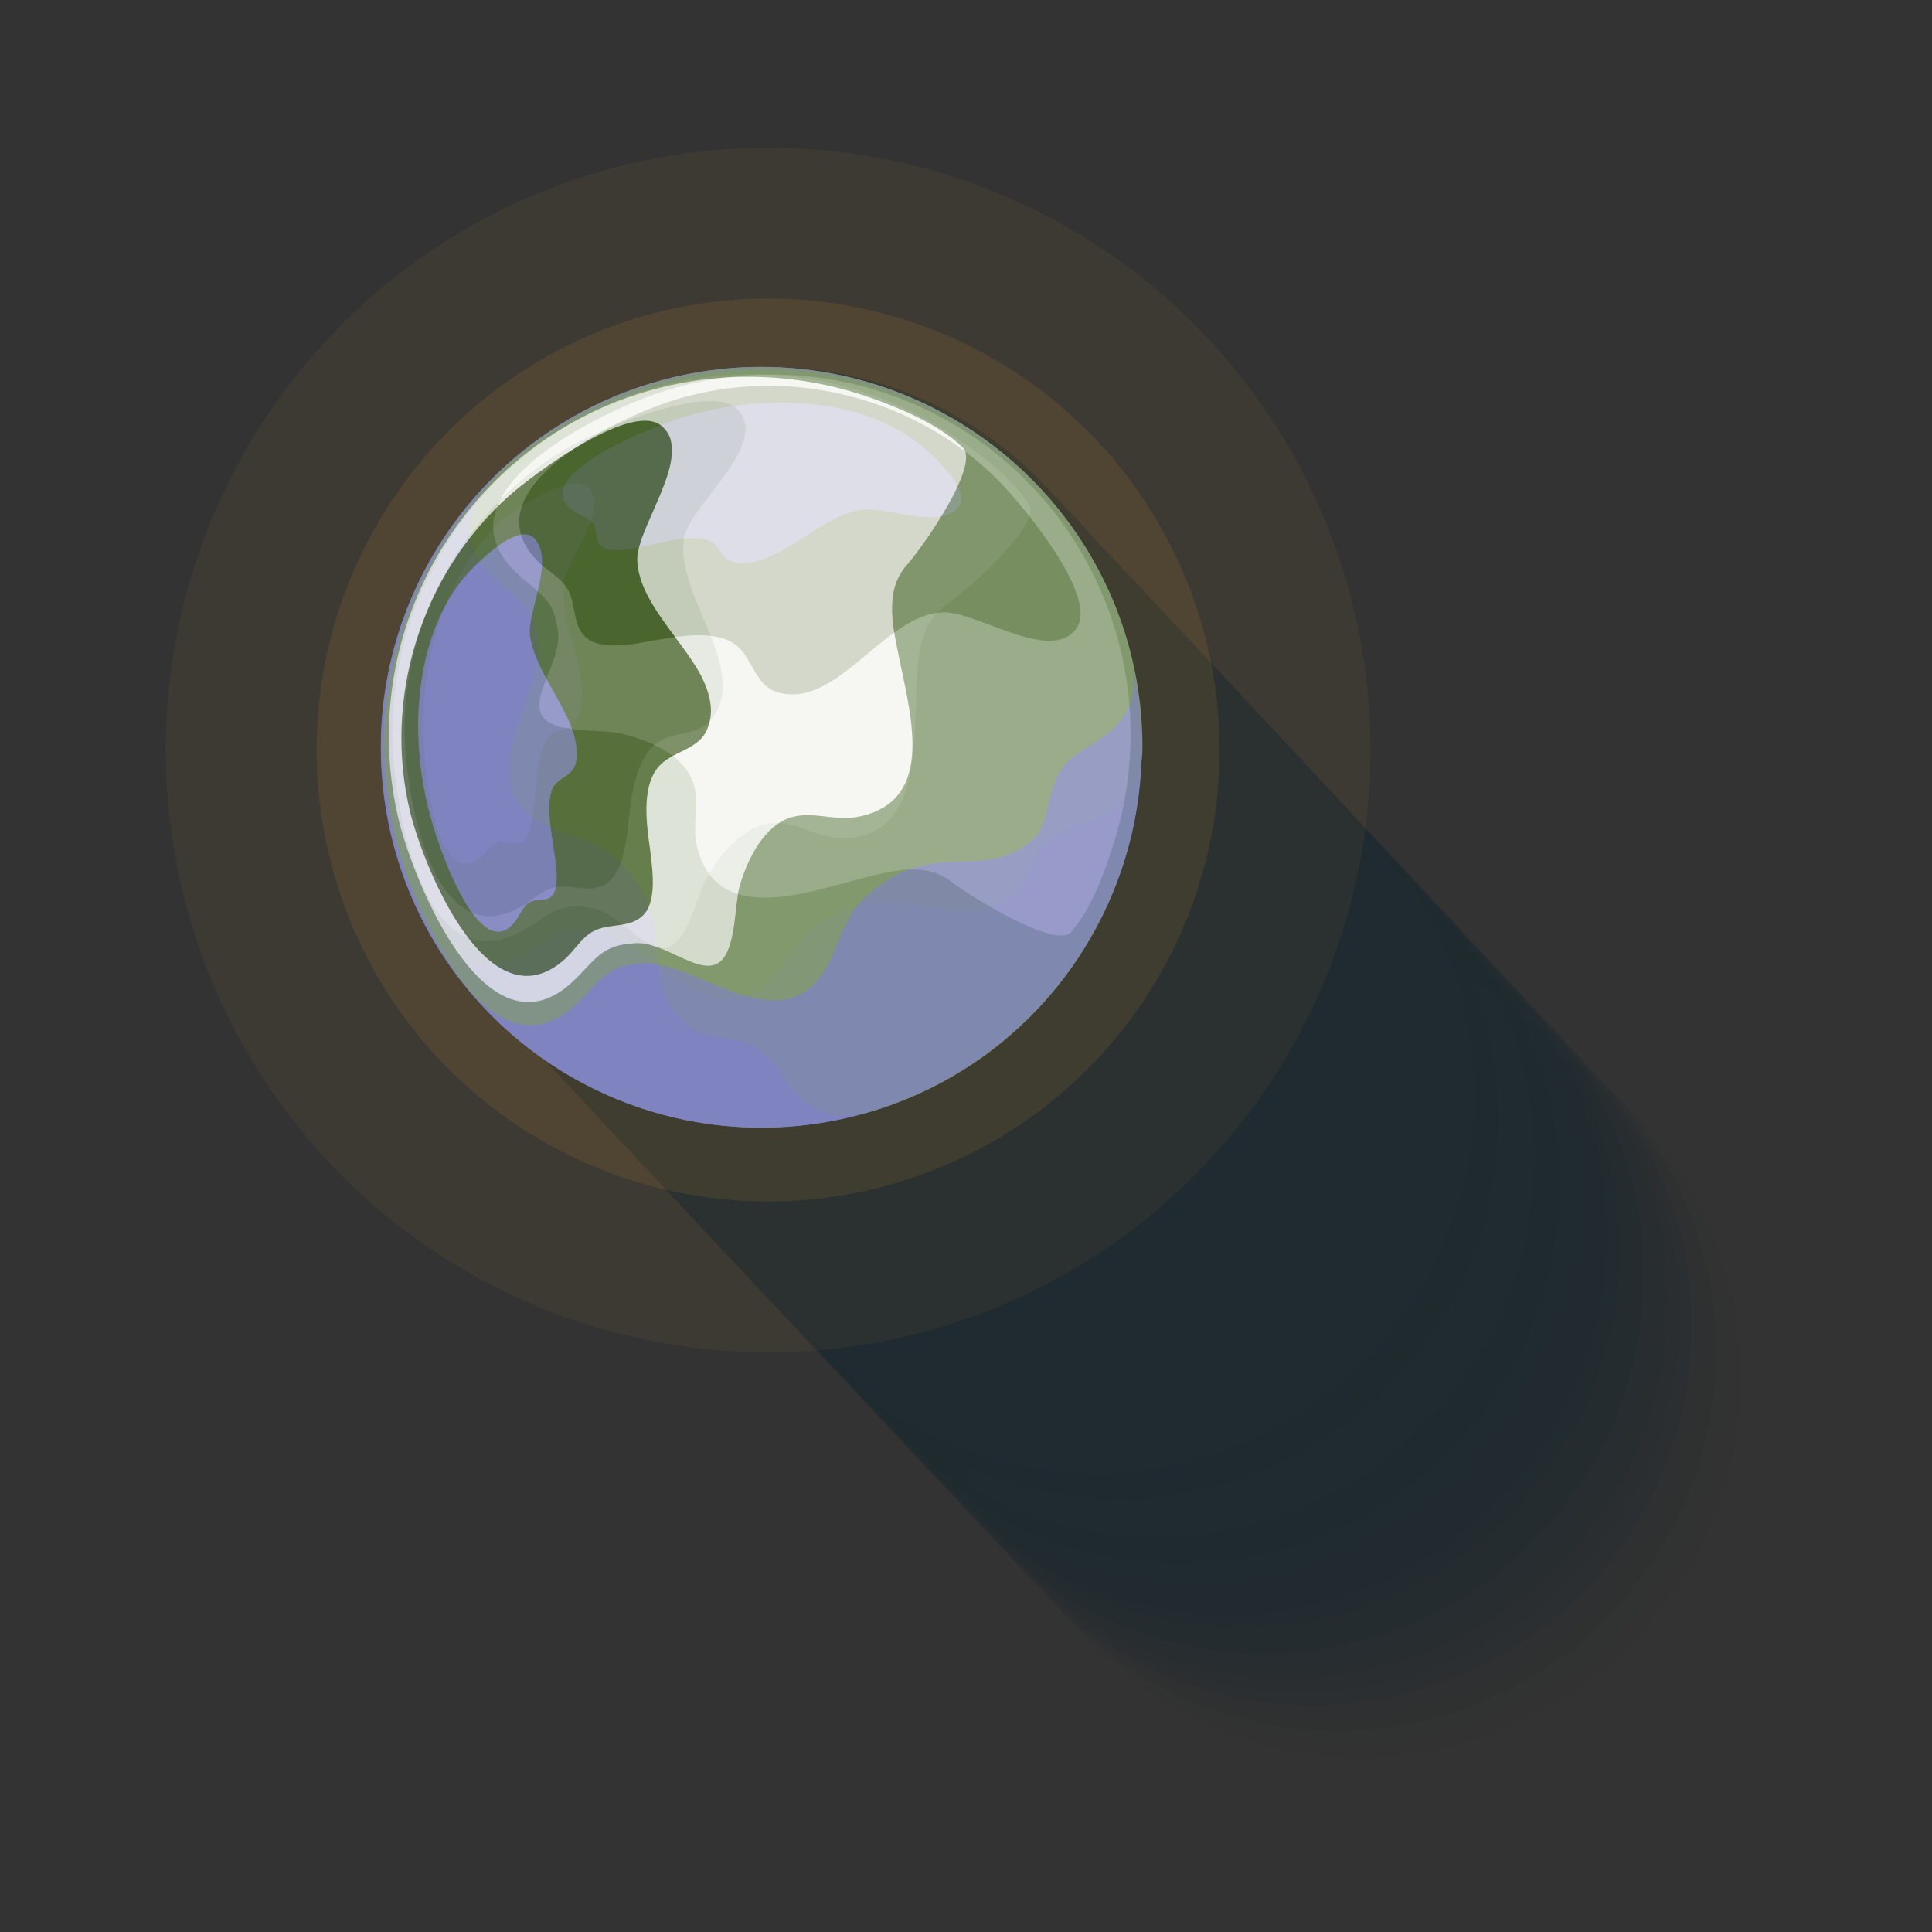 <?xml version="1.0" encoding="utf-8"?>
<!-- Generator: Adobe Illustrator 19.2.1, SVG Export Plug-In . SVG Version: 6.00 Build 0)  -->
<svg version="1.1" id="Layer_1" xmlns="http://www.w3.org/2000/svg" xmlns:xlink="http://www.w3.org/1999/xlink" x="0px" y="0px"
	 viewBox="0 0 288 288" style="enable-background:new 0 0 288 288;" xml:space="preserve">
<rect x="0" y="0" width="288" height="288" fill="#333333" stroke="none"/>
<style type="text/css">
	.st0{opacity:0.4;}
	.st1{opacity:0;fill:#001E2B;}
	.st2{opacity:1.960784e-02;fill:#001E2B;}
	.st3{opacity:3.921569e-02;fill:#001E2B;}
	.st4{opacity:5.882353e-02;fill:#001E2B;}
	.st5{opacity:7.843138e-02;fill:#001E2B;}
	.st6{opacity:9.803922e-02;fill:#001E2B;}
	.st7{opacity:0.118;fill:#001E2B;}
	.st8{opacity:0.137;fill:#001E2B;}
	.st9{opacity:0.157;fill:#001E2B;}
	.st10{opacity:0.176;fill:#001E2B;}
	.st11{opacity:0.196;fill:#001E2B;}
	.st12{opacity:0.216;fill:#001E2B;}
	.st13{opacity:0.235;fill:#001E2B;}
	.st14{opacity:0.255;fill:#001E2B;}
	.st15{opacity:0.275;fill:#001E2B;}
	.st16{opacity:0.294;fill:#001E2B;}
	.st17{opacity:0.314;fill:#001E2B;}
	.st18{opacity:0.333;fill:#001E2B;}
	.st19{opacity:0.353;fill:#001E2B;}
	.st20{opacity:0.372;fill:#001E2B;}
	.st21{opacity:0.392;fill:#001E2B;}
	.st22{opacity:0.412;fill:#001E2B;}
	.st23{opacity:0.431;fill:#001E2B;}
	.st24{opacity:0.451;fill:#001E2B;}
	.st25{opacity:0.471;fill:#001E2B;}
	.st26{opacity:0.49;fill:#001E2B;}
	.st27{opacity:0.51;fill:#001E2B;}
	.st28{opacity:0.529;fill:#001E2B;}
	.st29{opacity:0.549;fill:#001E2B;}
	.st30{opacity:0.569;fill:#001E2B;}
	.st31{opacity:0.588;fill:#001E2B;}
	.st32{opacity:0.608;fill:#001E2B;}
	.st33{opacity:0.627;fill:#001E2B;}
	.st34{opacity:0.647;fill:#001E2B;}
	.st35{opacity:0.667;fill:#001E2B;}
	.st36{opacity:0.686;fill:#001E2B;}
	.st37{opacity:0.706;fill:#001E2B;}
	.st38{opacity:0.726;fill:#001E2B;}
	.st39{opacity:0.745;fill:#001E2B;}
	.st40{opacity:0.765;fill:#001E2B;}
	.st41{opacity:0.784;fill:#001E2B;}
	.st42{opacity:0.804;fill:#001E2B;}
	.st43{opacity:0.824;fill:#001E2B;}
	.st44{opacity:0.843;fill:#001E2B;}
	.st45{opacity:0.863;fill:#001E2B;}
	.st46{opacity:0.882;fill:#001E2B;}
	.st47{opacity:0.902;fill:#001E2B;}
	.st48{opacity:0.922;fill:#001E2B;}
	.st49{opacity:0.941;fill:#001E2B;}
	.st50{opacity:0.961;fill:#001E2B;}
	.st51{opacity:0.98;fill:#001E2B;}
	.st52{fill:#001E2B;}
	.st53{opacity:5.000000e-02;fill:#FBAE3B;}
	.st54{opacity:0.1;fill:#FBAE3B;}
	.st55{fill:#7F83BF;}
	.st56{fill:#82996E;}
	.st57{fill:#F6F7F3;}
	.st58{fill:#4B652E;}
	.st59{opacity:0.7;}
</style>
<g>
	<g class="st0">
		<circle class="st1" cx="206.5" cy="209.2" r="56.5"/>
		<circle class="st2" cx="204.7" cy="207.3" r="56.5"/>
		<circle class="st3" cx="202.9" cy="205.4" r="56.5"/>
		<circle class="st4" cx="201.1" cy="203.4" r="56.5"/>
		<circle class="st5" cx="199.3" cy="201.5" r="56.5"/>
		<circle class="st6" cx="197.5" cy="199.6" r="56.5"/>
		<circle class="st7" cx="195.7" cy="197.7" r="56.5"/>
		<circle class="st8" cx="193.9" cy="195.8" r="56.5"/>
		<circle class="st9" cx="192.1" cy="193.8" r="56.5"/>
		<circle class="st10" cx="190.3" cy="191.9" r="56.5"/>
		<circle class="st11" cx="188.5" cy="190" r="56.5"/>
		<circle class="st12" cx="186.7" cy="188.1" r="56.5"/>
		<circle class="st13" cx="184.9" cy="186.1" r="56.5"/>
		<circle class="st14" cx="183.1" cy="184.2" r="56.5"/>
		<circle class="st15" cx="181.3" cy="182.3" r="56.5"/>
		<circle class="st16" cx="179.5" cy="180.4" r="56.5"/>
		<circle class="st17" cx="177.7" cy="178.5" r="56.5"/>
		<circle class="st18" cx="175.9" cy="176.5" r="56.5"/>
		<circle class="st19" cx="174.1" cy="174.6" r="56.5"/>
		<circle class="st20" cx="172.3" cy="172.7" r="56.5"/>
		<circle class="st21" cx="170.5" cy="170.8" r="56.5"/>
		<circle class="st22" cx="168.7" cy="168.8" r="56.5"/>
		<circle class="st23" cx="166.9" cy="166.9" r="56.5"/>
		<circle class="st24" cx="165.1" cy="165" r="56.5"/>
		<circle class="st25" cx="163.3" cy="163.1" r="56.5"/>
		<circle class="st26" cx="161.5" cy="161.2" r="56.5"/>
		<circle class="st27" cx="159.7" cy="159.2" r="56.5"/>
		<circle class="st28" cx="157.9" cy="157.3" r="56.5"/>
		<circle class="st29" cx="156.1" cy="155.4" r="56.5"/>
		<circle class="st30" cx="154.3" cy="153.5" r="56.5"/>
		<circle class="st31" cx="152.5" cy="151.5" r="56.5"/>
		<circle class="st32" cx="150.7" cy="149.6" r="56.5"/>
		<circle class="st33" cx="148.9" cy="147.7" r="56.5"/>
		<circle class="st34" cx="147.1" cy="145.8" r="56.5"/>
		<circle class="st35" cx="145.3" cy="143.9" r="56.5"/>
		<circle class="st36" cx="143.5" cy="141.9" r="56.5"/>
		<circle class="st37" cx="141.7" cy="140" r="56.5"/>
		<circle class="st38" cx="139.9" cy="138.1" r="56.5"/>
		<circle class="st39" cx="138.1" cy="136.2" r="56.5"/>
		<circle class="st40" cx="136.3" cy="134.2" r="56.5"/>
		<circle class="st41" cx="134.5" cy="132.3" r="56.5"/>
		<circle class="st42" cx="132.7" cy="130.4" r="56.5"/>
		<circle class="st43" cx="130.9" cy="128.5" r="56.5"/>
		<circle class="st44" cx="129.1" cy="126.5" r="56.5"/>
		<circle class="st45" cx="127.3" cy="124.6" r="56.5"/>
		<circle class="st46" cx="125.5" cy="122.7" r="56.5"/>
		<circle class="st47" cx="123.7" cy="120.8" r="56.5"/>
		<circle class="st48" cx="121.9" cy="118.9" r="56.5"/>
		<circle class="st49" cx="120.1" cy="116.9" r="56.5"/>
		<circle class="st50" cx="118.3" cy="115" r="56.5"/>
		<circle class="st51" cx="116.5" cy="113.1" r="56.5"/>
		<circle class="st52" cx="114.7" cy="111.2" r="56.5"/>
	</g>
	<circle class="st53" cx="114.5" cy="111.8" r="89.8"/>
	<circle class="st54" cx="114.5" cy="111.8" r="67.3"/>
	<g>
		<circle class="st55" cx="113.5" cy="111.4" r="56.7"/>
		<path class="st56" d="M170.3,111.3c0,4.9-1.9,8.7-6.8,10.7c-4.5,1.8-6.7,1.5-9.4,6.1c-1.9,3.3-2.3,5.9-6.4,7.2
			c-4.3,1.4-8.3-0.1-12.4-0.7c-4.4-0.7-8.6,0.2-12.7,2.8c-4.2,2.6-6.2,8.5-10.3,10.7c-8.4,4.3-16.2-7.9-23.4-9.4
			c-5.4-1.1-6.7,1.1-11,3.5c-15.9,9.1-20.5-20.5-20.5-30.9c0-31.2,25.3-56.4,56.4-56.4C145,54.9,170.3,80.2,170.3,111.3z"/>
		<path class="st57" d="M141.1,90.1c-4.1,2.8-4.3,8-4.5,12.5c-0.4,8.8,0.5,22.6-11.3,22.3c-4.1-0.1-7.1-2.9-11-2.1
			c-4,0.8-7.2,4.9-9,8.2c-1.4,2.5-2.6,8.6-5.3,10c-3.4,1.8-7.2-4.7-11.6-5.6c-5.1-1.1-6.4,1-10.5,3.3c-15.1,8.6-19.4-19.5-19.4-29.3
			c0-29.6,24-53.6,53.6-53.6c10.5,0,20.9,3.1,29.7,9c4,2.7,9,6.3,11.6,10.4C155.3,78.2,144.1,88.1,141.1,90.1z"/>
		<path class="st58" d="M107.3,98.9c0.7,2.8,0.7,5.5-0.9,7.9c-2,3.1-6.1,2-8.7,4.1c-3,2.5-3.6,7.9-4,11.5c-0.3,2.7-0.7,7.9-3.6,9.5
			c-2.4,1.3-5.1-0.2-7.5,0.4c-1.8,0.4-3.3,1.9-4.8,2.8c-13.6,7.8-17.5-17.5-17.5-26.4c0-17.7,10-34.2,25.5-42.6
			c4.1-2.2,20.8-9.4,24.4-4.8c4.2,5.3-7.2,13.9-8.2,18.7C100.9,85.9,105.8,92.7,107.3,98.9z"/>
		<path class="st55" d="M86.6,101c0.3,2.1,0.3,4.1-0.4,5.8c-1,2.3-3.1,1.5-4.4,3c-1.5,1.8-1.8,5.9-2,8.5c-0.2,2-0.4,5.9-1.8,7
			c-1.2,1-2.5-0.2-3.8,0.3c-0.9,0.3-1.6,1.4-2.4,2.1c-6.8,5.7-8.7-13-8.7-19.5c0-13.1,5-25.3,12.8-31.5c2.1-1.6,10.4-6.9,12.2-3.6
			c2.1,3.9-3.6,10.3-4.1,13.9C83.5,91.4,85.9,96.4,86.6,101z"/>
	</g>
	<g class="st59">
		
			<ellipse transform="matrix(0.956 -0.292 0.292 0.956 -27.599 38.06)" class="st55" cx="113.5" cy="111.4" rx="56.7" ry="56.7"/>
		<path class="st56" d="M130.2,165.6c-4.7,1.4-8.9,0.8-12.2-3.4c-3-3.7-3.4-6-8.6-7.2c-3.7-0.9-6.3-0.5-8.8-4
			c-2.6-3.7-2.4-8-2.9-12.1c-0.6-4.4-2.7-8.2-6.3-11.3c-3.7-3.2-10-3.4-13.2-6.7c-6.6-6.7,2.8-17.8,2.1-25.1c-0.5-5.5-3-6.1-6.6-9.5
			C60.3,73.7,87.3,60.7,97.2,57.7c29.8-9.1,61.3,7.7,70.5,37.5C176.7,124.9,160,156.5,130.2,165.6z"/>
		<path class="st57" d="M141.9,131.5c-3.9-3.1-8.9-1.7-13.3-0.6c-8.5,2.2-21.5,7-24.6-4.3c-1.1-4,0.8-7.6-1.2-11.1
			c-1.9-3.5-6.8-5.4-10.5-6.2c-2.8-0.6-9,0-11.1-2.1c-2.7-2.8,2.4-8.3,2-12.8c-0.5-5.2-2.8-5.8-6.2-9c-12.7-12,12.9-24.3,22.3-27.2
			c28.3-8.7,58.3,7.3,66.9,35.6c3.1,10.1,3.1,20.9,0.1,31c-1.4,4.6-3.4,10.4-6.6,14.1C157.5,141.6,144.8,133.7,141.9,131.5z"/>
		<path class="st58" d="M123.7,101.7c-2.5,1.5-5,2.3-7.8,1.5c-3.5-1.1-3.7-5.3-6.4-7.2c-3.2-2.2-8.6-1.1-12.2-0.5
			c-2.7,0.5-7.8,1.6-10.1-0.6c-1.9-1.9-1.3-4.9-2.6-7.1c-0.9-1.6-2.8-2.6-4.1-3.8c-11.4-10.8,11.6-21.8,20.1-24.4
			c16.9-5.2,35.7-0.5,48.2,12c3.3,3.3,15,17.2,11.7,22c-3.8,5.6-15.4-2.9-20.3-2.3C134.2,91.8,129.1,98.5,123.7,101.7z"/>
		<path class="st55" d="M115.6,82.6c-1.9,0.9-3.8,1.5-5.7,1.3c-2.5-0.3-2.3-2.5-4.2-3.3c-2.2-0.9-6.1,0-8.7,0.6
			c-1.9,0.4-5.7,1.4-7.2,0.3c-1.3-0.8-0.6-2.5-1.4-3.5c-0.6-0.7-1.8-1.2-2.7-1.7c-7.5-4.8,9.8-12.1,16.1-14.1
			c12.5-3.8,25.7-2.6,33.9,3c2.2,1.5,9.7,7.9,7,10.6c-3.1,3.2-10.9-0.5-14.5,0.2C123.9,76.8,119.7,80.5,115.6,82.6z"/>
	</g>
	<g class="st59">
		
			<ellipse transform="matrix(0.971 -0.238 0.238 0.971 -23.243 30.223)" class="st55" cx="113.5" cy="111.4" rx="56.7" ry="56.7"/>
		<path class="st56" d="M168.6,97.8c1.2,4.8,0.3,8.9-4.1,12c-3.9,2.8-6.2,3.1-7.7,8.1c-1.1,3.7-0.9,6.3-4.5,8.5
			c-3.8,2.4-8.1,1.9-12.2,2.2c-4.4,0.4-8.3,2.3-11.7,5.7c-3.4,3.6-3.9,9.8-7.5,12.8c-7.1,6.2-17.6-3.8-25-3.5
			c-5.5,0.2-6.3,2.6-9.9,6c-13.3,12.6-24.8-15-27.2-25.1c-7.4-30.3,11.1-60.8,41.4-68.2C130.6,49,161.2,67.6,168.6,97.8z"/>
		<path class="st57" d="M135.2,84.2c-3.3,3.7-2.2,8.8-1.3,13.2c1.7,8.7,5.8,21.8-5.7,24.3c-4,0.9-7.6-1.2-11.2,0.5
			c-3.6,1.7-5.8,6.5-6.8,10.1c-0.7,2.8-0.5,9-2.8,11c-2.9,2.5-8.1-2.9-12.6-2.7c-5.2,0.2-6,2.5-9.4,5.7
			c-12.7,12-23.5-14.3-25.9-23.8c-7-28.8,10.6-57.8,39.3-64.8c10.2-2.5,21.1-1.9,31,1.6c4.5,1.6,10.2,4,13.7,7.4
			C146.2,69.2,137.6,81.5,135.2,84.2z"/>
		<path class="st58" d="M104.5,100.7c1.3,2.6,2,5.2,1,7.8c-1.2,3.4-5.5,3.4-7.5,6c-2.4,3.1-1.6,8.5-1.1,12.1c0.3,2.7,1.2,7.9-1.2,10
			c-2,1.8-5,1-7.2,2.2c-1.6,0.8-2.7,2.6-4,3.9c-11.4,10.8-21.1-12.8-23.3-21.4c-4.2-17.1,1.5-35.6,14.7-47.4
			c3.5-3.1,18-14,22.6-10.5c5.3,4.1-3.7,15.2-3.5,20.1C95.2,89.6,101.5,95.1,104.5,100.7z"/>
		<path class="st55" d="M84.9,107.7c0.8,1.9,1.3,3.9,1,5.8c-0.5,2.4-2.6,2.2-3.5,4c-1,2.1-0.3,6.1,0.1,8.7c0.3,2,1,5.8-0.1,7.2
			c-0.9,1.2-2.5,0.4-3.6,1.2c-0.8,0.5-1.3,1.8-1.9,2.6c-5.2,7.2-11.6-10.5-13.1-16.9c-3.1-12.7-1.2-25.8,4.9-33.6
			c1.6-2.1,8.5-9.2,11-6.4c3,3.3-1.1,10.9-0.7,14.4C79.6,99.1,83.1,103.5,84.9,107.7z"/>
	</g>
</g>
</svg>
